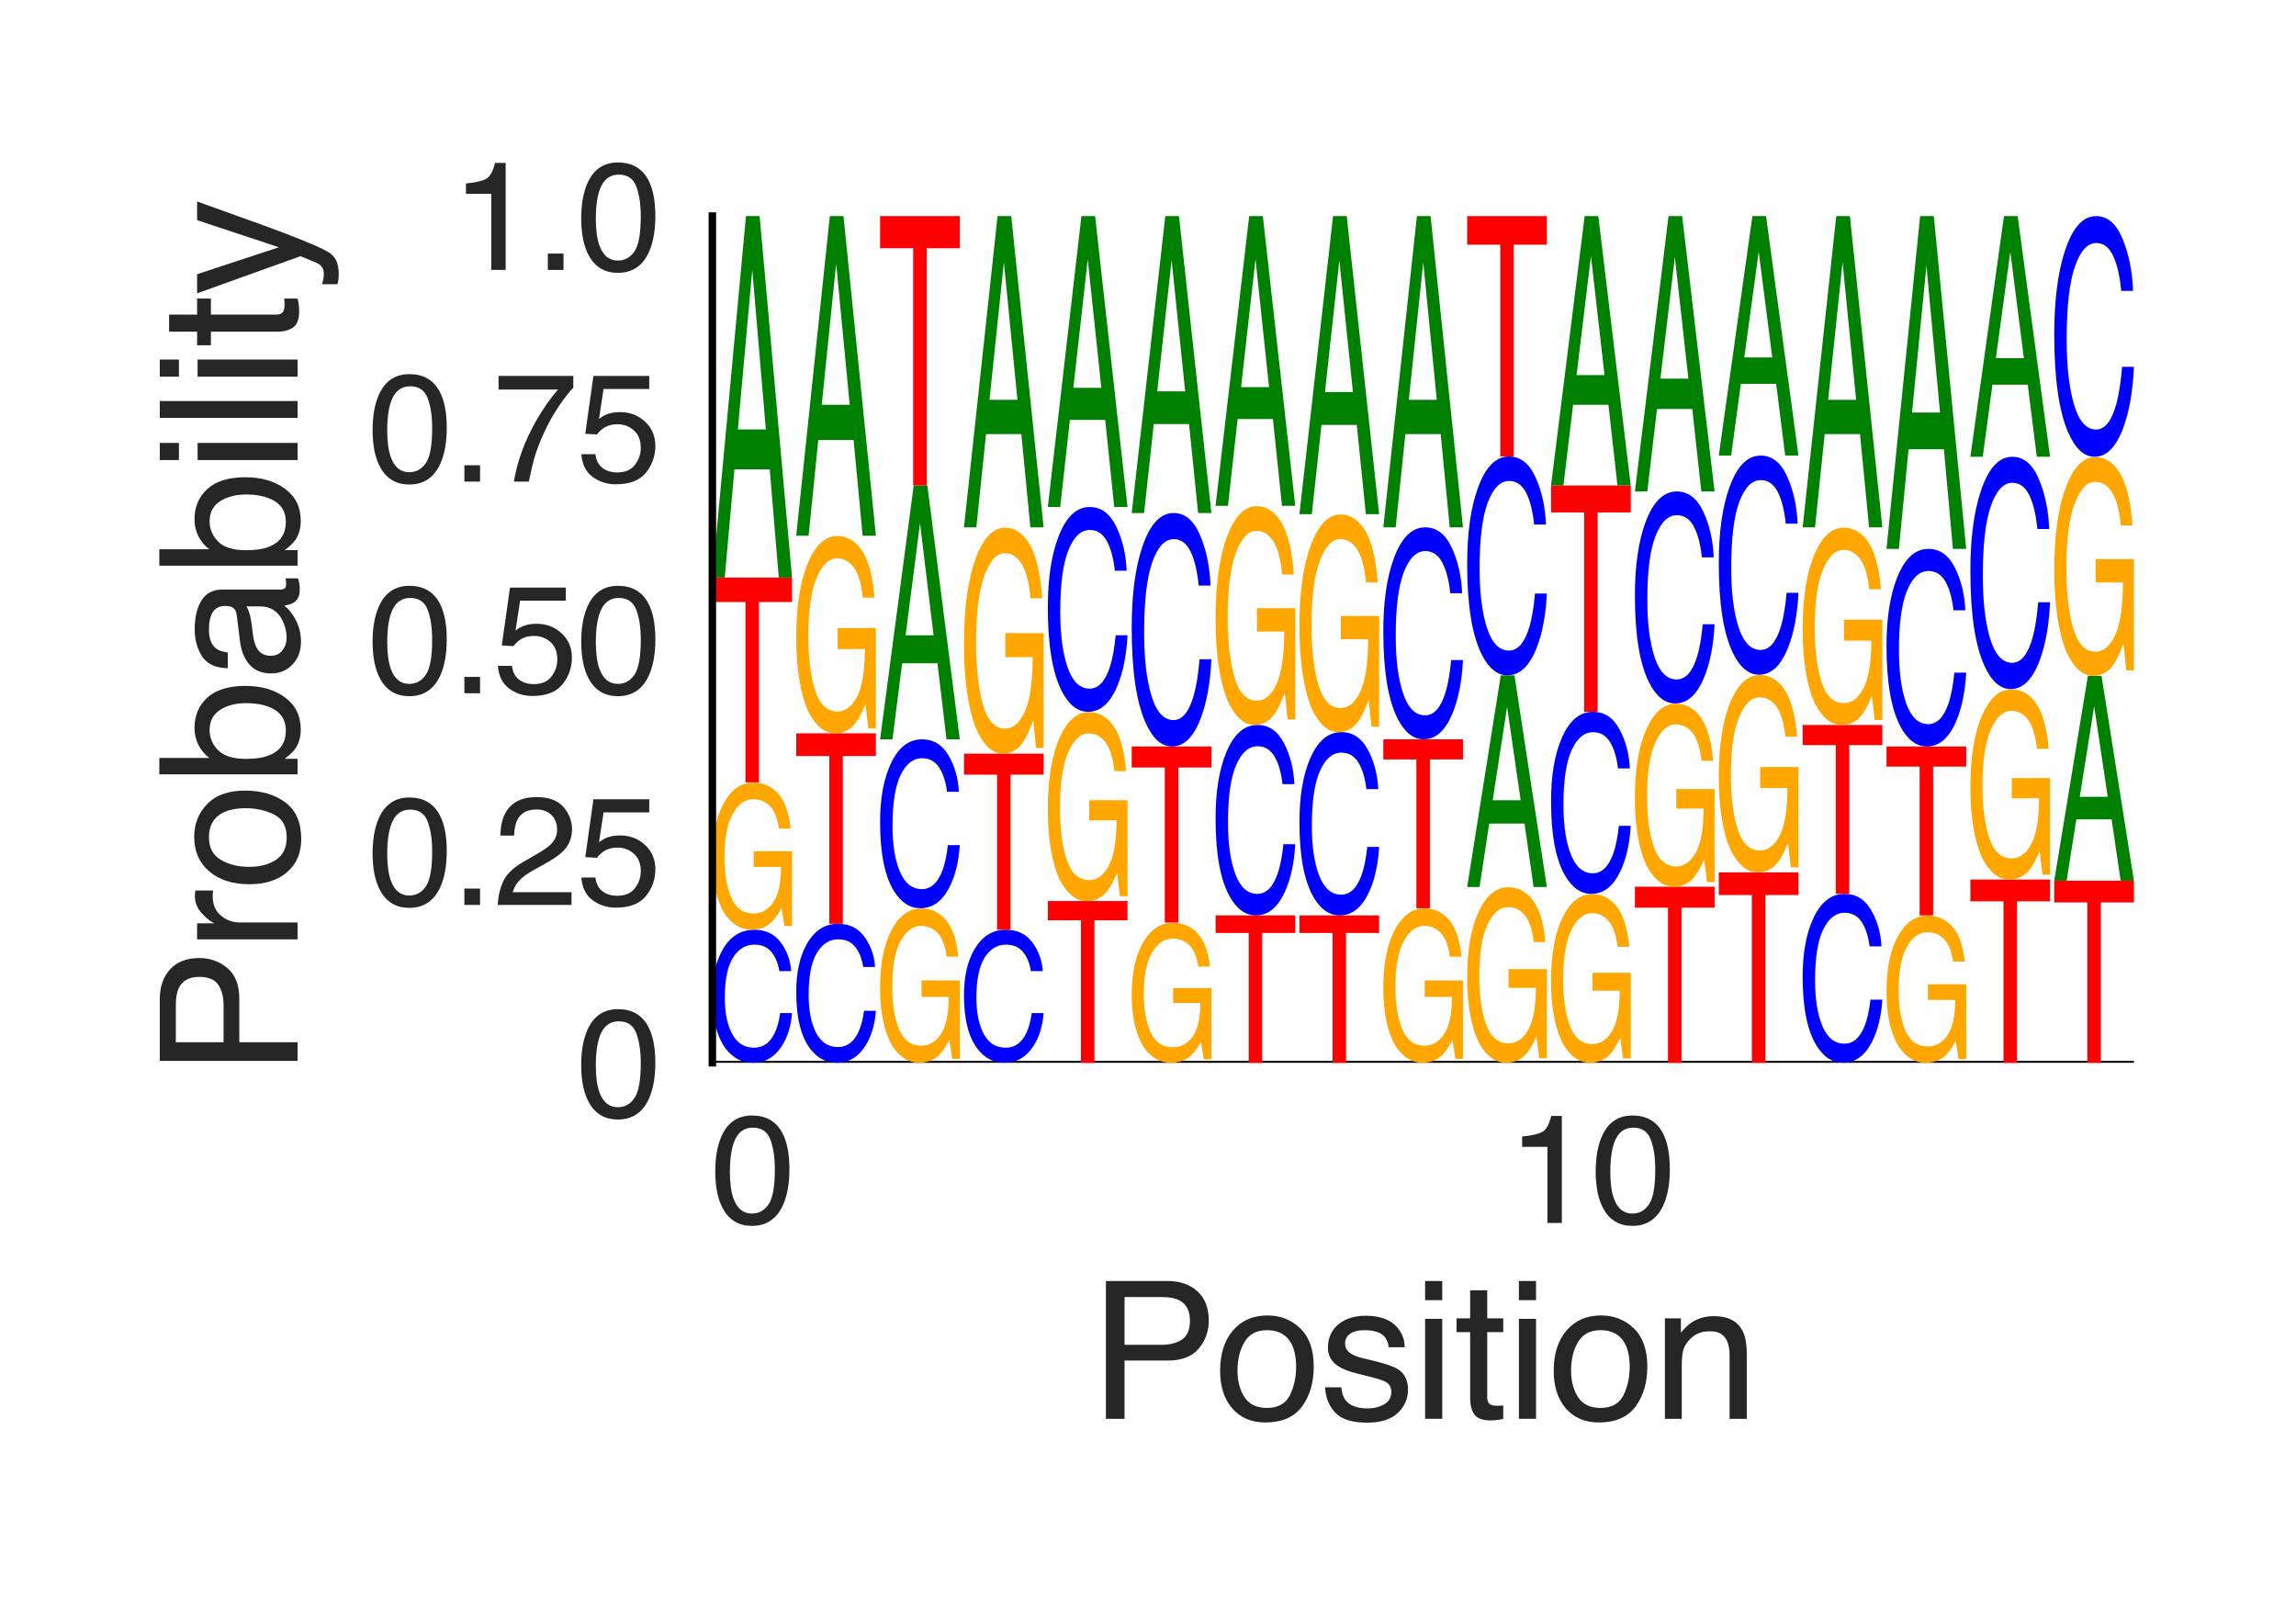 <?xml version="1.0" encoding="utf-8" standalone="no"?>
<!DOCTYPE svg PUBLIC "-//W3C//DTD SVG 1.1//EN"
  "http://www.w3.org/Graphics/SVG/1.1/DTD/svg11.dtd">
<svg height="216pt" version="1.1" viewBox="0 0 306 216" width="306pt" xmlns="http://www.w3.org/2000/svg" xmlns:xlink="http://www.w3.org/1999/xlink">
 <defs>
  <style type="text/css">*{stroke-linecap:butt;stroke-linejoin:round;}</style>
 </defs>
 <g id="figure_1">
  <g id="patch_1">
   <path d="M 0 216 
L 306 216 
L 306 0 
L 0 0 
z
" style="fill:#ffffff;"/>
  </g>
  <g id="axes_1">
   <g id="patch_2">
    <path d="M 94.94 141.64 
L 284.4 141.64 
L 284.4 28.8 
L 94.94 28.8 
z
" style="fill:#ffffff;"/>
   </g>
   <g id="line2d_1">
    <path clip-path="url(#p68518b067e)" d="M 94.94 141.64 
L 284.4 141.64 
" style="fill:none;stroke:#000000;stroke-linecap:round;stroke-width:0.5;"/>
   </g>
   <g id="patch_3">
    <path clip-path="url(#p68518b067e)" d="M 100.523 123.912 
Q 102.797 123.912 104.051 125.598 
Q 105.306 127.281 105.444 129.423 
L 103.864 129.423 
Q 103.595 127.798 102.792 126.849 
Q 101.989 125.895 100.539 125.895 
Q 98.771 125.895 97.683 127.644 
Q 96.596 129.39 96.596 132.998 
Q 96.596 135.957 97.576 137.797 
Q 98.56 139.634 100.508 139.634 
Q 102.299 139.634 103.238 137.698 
Q 103.733 136.679 103.978 135.014 
L 105.559 135.014 
Q 105.347 137.673 104.158 139.473 
Q 102.732 141.64 100.312 141.64 
Q 98.226 141.64 96.807 139.862 
Q 94.94 137.515 94.94 132.609 
Q 94.94 128.887 96.343 126.504 
Q 97.858 123.912 100.523 123.912 
z
M 100.197 123.912 
L 100.197 123.912 
z
" style="fill:#0000ff;"/>
   </g>
   <g id="patch_4">
    <path clip-path="url(#p68518b067e)" d="M 100.416 104.299 
Q 102.055 104.299 103.25 105.314 
Q 104.981 106.771 105.369 110.425 
L 103.812 110.425 
Q 103.526 108.383 102.632 107.449 
Q 101.738 106.516 100.376 106.516 
Q 98.763 106.516 97.659 108.46 
Q 96.555 110.401 96.555 114.245 
Q 96.555 117.566 97.464 119.653 
Q 98.376 121.74 100.432 121.74 
Q 102.006 121.74 103.039 120.278 
Q 104.072 118.813 104.095 115.536 
L 100.457 115.536 
L 100.457 113.446 
L 105.559 113.446 
L 105.559 123.416 
L 104.546 123.416 
L 104.166 121.017 
Q 103.369 122.426 102.751 122.974 
Q 101.713 123.912 100.115 123.912 
Q 98.052 123.912 96.563 121.768 
Q 94.94 119.077 94.94 114.383 
Q 94.94 109.703 96.522 106.938 
Q 98.026 104.299 100.416 104.299 
z
M 100.156 104.271 
L 100.156 104.271 
z
" style="fill:#ffa600;"/>
   </g>
   <g id="patch_5">
    <path clip-path="url(#p68518b067e)" d="M 105.559 76.977 
L 105.559 80.229 
L 101.149 80.229 
L 101.149 104.271 
L 99.35 104.271 
L 99.35 80.229 
L 94.94 80.229 
L 94.94 76.977 
L 105.559 76.977 
z
" style="fill:#ff0000;"/>
   </g>
   <g id="patch_6">
    <path clip-path="url(#p68518b067e)" d="M 102.068 57.238 
L 100.261 35.957 
L 98.34 57.238 
L 102.068 57.238 
z
M 99.419 28.8 
L 101.241 28.8 
L 105.559 76.977 
L 103.791 76.977 
L 102.586 62.548 
L 97.879 62.548 
L 96.591 76.977 
L 94.94 76.977 
L 99.419 28.8 
z
M 100.253 28.8 
L 100.253 28.8 
z
" style="fill:#008000;"/>
   </g>
   <g id="patch_7">
    <path clip-path="url(#p68518b067e)" d="M 111.701 123.115 
Q 113.975 123.115 115.229 124.877 
Q 116.483 126.636 116.622 128.873 
L 115.041 128.873 
Q 114.773 127.176 113.969 126.184 
Q 113.166 125.188 111.716 125.188 
Q 109.948 125.188 108.861 127.015 
Q 107.773 128.839 107.773 132.609 
Q 107.773 135.701 108.754 137.625 
Q 109.737 139.544 111.685 139.544 
Q 113.477 139.544 114.415 137.521 
Q 114.911 136.456 115.156 134.716 
L 116.736 134.716 
Q 116.525 137.494 115.336 139.376 
Q 113.909 141.64 111.49 141.64 
Q 109.403 141.64 107.985 139.782 
Q 106.118 137.33 106.118 132.203 
Q 106.118 128.314 107.521 125.824 
Q 109.036 123.115 111.701 123.115 
z
M 111.375 123.115 
L 111.375 123.115 
z
" style="fill:#0000ff;"/>
   </g>
   <g id="patch_8">
    <path clip-path="url(#p68518b067e)" d="M 116.736 97.734 
L 116.736 100.758 
L 112.326 100.758 
L 112.326 123.115 
L 110.528 123.115 
L 110.528 100.758 
L 106.118 100.758 
L 106.118 97.734 
L 116.736 97.734 
z
" style="fill:#ff0000;"/>
   </g>
   <g id="patch_9">
    <path clip-path="url(#p68518b067e)" d="M 111.594 71.436 
Q 113.232 71.436 114.427 72.797 
Q 116.159 74.751 116.546 79.65 
L 114.989 79.65 
Q 114.703 76.912 113.809 75.66 
Q 112.916 74.408 111.554 74.408 
Q 109.941 74.408 108.837 77.015 
Q 107.733 79.618 107.733 84.773 
Q 107.733 89.226 108.642 92.024 
Q 109.553 94.822 111.609 94.822 
Q 113.184 94.822 114.217 92.862 
Q 115.25 90.897 115.273 86.504 
L 111.635 86.504 
L 111.635 83.7 
L 116.736 83.7 
L 116.736 97.07 
L 115.724 97.07 
L 115.344 93.853 
Q 114.546 95.742 113.928 96.477 
Q 112.89 97.734 111.293 97.734 
Q 109.229 97.734 107.741 94.86 
Q 106.118 91.251 106.118 84.958 
Q 106.118 78.681 107.7 74.974 
Q 109.204 71.436 111.594 71.436 
z
M 111.333 71.398 
L 111.333 71.398 
z
" style="fill:#ffa600;"/>
   </g>
   <g id="patch_10">
    <path clip-path="url(#p68518b067e)" d="M 113.245 53.945 
L 111.439 35.128 
L 109.518 53.945 
L 113.245 53.945 
z
M 110.596 28.8 
L 112.418 28.8 
L 116.736 71.398 
L 114.969 71.398 
L 113.763 58.64 
L 109.057 58.64 
L 107.769 71.398 
L 106.118 71.398 
L 110.596 28.8 
z
M 111.431 28.8 
L 111.431 28.8 
z
" style="fill:#008000;"/>
   </g>
   <g id="patch_11">
    <path clip-path="url(#p68518b067e)" d="M 122.772 121.072 
Q 124.41 121.072 125.605 122.136 
Q 127.337 123.665 127.724 127.497 
L 126.167 127.497 
Q 125.881 125.355 124.987 124.376 
Q 124.093 123.397 122.731 123.397 
Q 121.118 123.397 120.014 125.436 
Q 118.911 127.471 118.911 131.503 
Q 118.911 134.986 119.819 137.174 
Q 120.731 139.362 122.787 139.362 
Q 124.362 139.362 125.395 137.83 
Q 126.428 136.293 126.45 132.857 
L 122.812 132.857 
L 122.812 130.664 
L 127.914 130.664 
L 127.914 141.121 
L 126.901 141.121 
L 126.521 138.604 
Q 125.724 140.082 125.106 140.657 
Q 124.068 141.64 122.47 141.64 
Q 120.407 141.64 118.918 139.392 
Q 117.295 136.569 117.295 131.648 
Q 117.295 126.739 118.878 123.839 
Q 120.382 121.072 122.772 121.072 
z
M 122.511 121.042 
L 122.511 121.042 
z
" style="fill:#ffa600;"/>
   </g>
   <g id="patch_12">
    <path clip-path="url(#p68518b067e)" d="M 122.878 98.531 
Q 125.152 98.531 126.407 100.673 
Q 127.661 102.81 127.799 105.529 
L 126.219 105.529 
Q 125.95 103.467 125.147 102.261 
Q 124.344 101.05 122.894 101.05 
Q 121.126 101.05 120.039 103.271 
Q 118.951 105.487 118.951 110.069 
Q 118.951 113.826 119.932 116.163 
Q 120.915 118.496 122.863 118.496 
Q 124.654 118.496 125.593 116.037 
Q 126.088 114.743 126.334 112.629 
L 127.914 112.629 
Q 127.703 116.005 126.514 118.291 
Q 125.087 121.042 122.667 121.042 
Q 120.581 121.042 119.162 118.784 
Q 117.295 115.804 117.295 109.575 
Q 117.295 104.849 118.698 101.823 
Q 120.213 98.531 122.878 98.531 
z
M 122.552 98.531 
L 122.552 98.531 
z
" style="fill:#0000ff;"/>
   </g>
   <g id="patch_13">
    <path clip-path="url(#p68518b067e)" d="M 124.423 84.671 
L 122.616 69.727 
L 120.696 84.671 
L 124.423 84.671 
z
M 121.774 64.702 
L 123.596 64.702 
L 127.914 98.531 
L 126.146 98.531 
L 124.941 88.4 
L 120.234 88.4 
L 118.946 98.531 
L 117.295 98.531 
L 121.774 64.702 
z
M 122.608 64.702 
L 122.608 64.702 
z
" style="fill:#008000;"/>
   </g>
   <g id="patch_14">
    <path clip-path="url(#p68518b067e)" d="M 127.914 28.8 
L 127.914 33.078 
L 123.504 33.078 
L 123.504 64.702 
L 121.705 64.702 
L 121.705 33.078 
L 117.295 33.078 
L 117.295 28.8 
L 127.914 28.8 
z
" style="fill:#ff0000;"/>
   </g>
   <g id="patch_15">
    <path clip-path="url(#p68518b067e)" d="M 134.056 123.912 
Q 136.33 123.912 137.584 125.598 
Q 138.838 127.281 138.977 129.423 
L 137.396 129.423 
Q 137.128 127.798 136.325 126.849 
Q 135.521 125.895 134.072 125.895 
Q 132.304 125.895 131.216 127.644 
Q 130.129 129.39 130.129 132.998 
Q 130.129 135.957 131.109 137.797 
Q 132.092 139.634 134.04 139.634 
Q 135.832 139.634 136.771 137.698 
Q 137.266 136.679 137.511 135.014 
L 139.091 135.014 
Q 138.88 137.673 137.691 139.473 
Q 136.265 141.64 133.845 141.64 
Q 131.758 141.64 130.34 139.862 
Q 128.473 137.515 128.473 132.609 
Q 128.473 128.887 129.876 126.504 
Q 131.391 123.912 134.056 123.912 
z
M 133.73 123.912 
L 133.73 123.912 
z
" style="fill:#0000ff;"/>
   </g>
   <g id="patch_16">
    <path clip-path="url(#p68518b067e)" d="M 139.091 100.444 
L 139.091 103.241 
L 134.681 103.241 
L 134.681 123.912 
L 132.883 123.912 
L 132.883 103.241 
L 128.473 103.241 
L 128.473 100.444 
L 139.091 100.444 
z
" style="fill:#ff0000;"/>
   </g>
   <g id="patch_17">
    <path clip-path="url(#p68518b067e)" d="M 133.949 70.325 
Q 135.587 70.325 136.782 71.884 
Q 138.514 74.122 138.902 79.733 
L 137.344 79.733 
Q 137.058 76.597 136.165 75.163 
Q 135.271 73.729 133.909 73.729 
Q 132.296 73.729 131.192 76.716 
Q 130.088 79.696 130.088 85.6 
Q 130.088 90.7 130.997 93.904 
Q 131.909 97.109 133.964 97.109 
Q 135.539 97.109 136.572 94.865 
Q 137.605 92.614 137.628 87.583 
L 133.99 87.583 
L 133.99 84.372 
L 139.091 84.372 
L 139.091 99.684 
L 138.079 99.684 
L 137.699 95.999 
Q 136.901 98.163 136.284 99.004 
Q 135.246 100.444 133.648 100.444 
Q 131.584 100.444 130.096 97.153 
Q 128.473 93.019 128.473 85.812 
Q 128.473 78.623 130.055 74.378 
Q 131.559 70.325 133.949 70.325 
z
M 133.688 70.282 
L 133.688 70.282 
z
" style="fill:#ffa600;"/>
   </g>
   <g id="patch_18">
    <path clip-path="url(#p68518b067e)" d="M 135.6 53.286 
L 133.794 34.962 
L 131.873 53.286 
L 135.6 53.286 
z
M 132.951 28.8 
L 134.773 28.8 
L 139.091 70.282 
L 137.324 70.282 
L 136.119 57.858 
L 131.412 57.858 
L 130.124 70.282 
L 128.473 70.282 
L 132.951 28.8 
z
M 133.786 28.8 
L 133.786 28.8 
z
" style="fill:#008000;"/>
   </g>
   <g id="patch_19">
    <path clip-path="url(#p68518b067e)" d="M 150.269 120.086 
L 150.269 122.654 
L 145.859 122.654 
L 145.859 141.64 
L 144.06 141.64 
L 144.06 122.654 
L 139.65 122.654 
L 139.65 120.086 
L 150.269 120.086 
z
" style="fill:#ff0000;"/>
   </g>
   <g id="patch_20">
    <path clip-path="url(#p68518b067e)" d="M 145.127 94.901 
Q 146.765 94.901 147.96 96.205 
Q 149.692 98.076 150.079 102.768 
L 148.522 102.768 
Q 148.236 100.146 147.342 98.947 
Q 146.448 97.748 145.086 97.748 
Q 143.473 97.748 142.37 100.245 
Q 141.266 102.737 141.266 107.673 
Q 141.266 111.938 142.175 114.617 
Q 143.086 117.297 145.142 117.297 
Q 146.717 117.297 147.75 115.42 
Q 148.783 113.538 148.806 109.331 
L 145.167 109.331 
L 145.167 106.646 
L 150.269 106.646 
L 150.269 119.45 
L 149.256 119.45 
L 148.876 116.369 
Q 148.079 118.178 147.461 118.882 
Q 146.423 120.086 144.825 120.086 
Q 142.762 120.086 141.273 117.333 
Q 139.65 113.877 139.65 107.851 
Q 139.65 101.84 141.233 98.29 
Q 142.737 94.901 145.127 94.901 
z
M 144.866 94.865 
L 144.866 94.865 
z
" style="fill:#ffa600;"/>
   </g>
   <g id="patch_21">
    <path clip-path="url(#p68518b067e)" d="M 145.233 67.571 
Q 147.507 67.571 148.762 70.168 
Q 150.016 72.759 150.154 76.056 
L 148.574 76.056 
Q 148.305 73.555 147.502 72.093 
Q 146.699 70.625 145.249 70.625 
Q 143.481 70.625 142.394 73.318 
Q 141.306 76.005 141.306 81.56 
Q 141.306 86.115 142.287 88.949 
Q 143.27 91.777 145.218 91.777 
Q 147.009 91.777 147.948 88.796 
Q 148.444 87.227 148.689 84.664 
L 150.269 84.664 
Q 150.058 88.757 148.869 91.529 
Q 147.442 94.865 145.022 94.865 
Q 142.936 94.865 141.517 92.127 
Q 139.65 88.514 139.65 80.961 
Q 139.65 75.232 141.053 71.562 
Q 142.568 67.571 145.233 67.571 
z
M 144.908 67.571 
L 144.908 67.571 
z
" style="fill:#0000ff;"/>
   </g>
   <g id="patch_22">
    <path clip-path="url(#p68518b067e)" d="M 146.778 51.686 
L 144.971 34.56 
L 143.051 51.686 
L 146.778 51.686 
z
M 144.129 28.8 
L 145.951 28.8 
L 150.269 67.571 
L 148.501 67.571 
L 147.296 55.959 
L 142.589 55.959 
L 141.301 67.571 
L 139.65 67.571 
L 144.129 28.8 
z
M 144.964 28.8 
L 144.964 28.8 
z
" style="fill:#008000;"/>
   </g>
   <g id="patch_23">
    <path clip-path="url(#p68518b067e)" d="M 156.304 122.982 
Q 157.942 122.982 159.138 123.948 
Q 160.869 125.334 161.257 128.81 
L 159.7 128.81 
Q 159.414 126.868 158.52 125.979 
Q 157.626 125.091 156.264 125.091 
Q 154.651 125.091 153.547 126.941 
Q 152.443 128.787 152.443 132.444 
Q 152.443 135.604 153.352 137.589 
Q 154.264 139.574 156.32 139.574 
Q 157.894 139.574 158.927 138.183 
Q 159.96 136.789 159.983 133.673 
L 156.345 133.673 
L 156.345 131.684 
L 161.447 131.684 
L 161.447 141.169 
L 160.434 141.169 
L 160.054 138.886 
Q 159.257 140.226 158.639 140.748 
Q 157.601 141.64 156.003 141.64 
Q 153.94 141.64 152.451 139.601 
Q 150.828 137.04 150.828 132.576 
Q 150.828 128.123 152.41 125.493 
Q 153.914 122.982 156.304 122.982 
z
M 156.044 122.955 
L 156.044 122.955 
z
" style="fill:#ffa600;"/>
   </g>
   <g id="patch_24">
    <path clip-path="url(#p68518b067e)" d="M 161.447 99.488 
L 161.447 102.284 
L 157.037 102.284 
L 157.037 122.955 
L 155.238 122.955 
L 155.238 102.284 
L 150.828 102.284 
L 150.828 99.488 
L 161.447 99.488 
z
" style="fill:#ff0000;"/>
   </g>
   <g id="patch_25">
    <path clip-path="url(#p68518b067e)" d="M 156.411 68.369 
Q 158.685 68.369 159.939 71.329 
Q 161.194 74.284 161.332 78.042 
L 159.752 78.042 
Q 159.483 75.191 158.68 73.524 
Q 157.877 71.851 156.427 71.851 
Q 154.659 71.851 153.571 74.921 
Q 152.484 77.984 152.484 84.318 
Q 152.484 89.512 153.464 92.743 
Q 154.447 95.967 156.395 95.967 
Q 158.187 95.967 159.126 92.569 
Q 159.621 90.78 159.866 87.858 
L 161.447 87.858 
Q 161.235 92.524 160.046 95.684 
Q 158.62 99.488 156.2 99.488 
Q 154.114 99.488 152.695 96.366 
Q 150.828 92.247 150.828 83.635 
Q 150.828 77.103 152.231 72.919 
Q 153.746 68.369 156.411 68.369 
z
M 156.085 68.369 
L 156.085 68.369 
z
" style="fill:#0000ff;"/>
   </g>
   <g id="patch_26">
    <path clip-path="url(#p68518b067e)" d="M 157.955 52.157 
L 156.149 34.678 
L 154.228 52.157 
L 157.955 52.157 
z
M 155.307 28.8 
L 157.129 28.8 
L 161.447 68.369 
L 159.679 68.369 
L 158.474 56.518 
L 153.767 56.518 
L 152.479 68.369 
L 150.828 68.369 
L 155.307 28.8 
z
M 156.141 28.8 
L 156.141 28.8 
z
" style="fill:#008000;"/>
   </g>
   <g id="patch_27">
    <path clip-path="url(#p68518b067e)" d="M 172.624 121.999 
L 172.624 124.339 
L 168.214 124.339 
L 168.214 141.64 
L 166.415 141.64 
L 166.415 124.339 
L 162.005 124.339 
L 162.005 121.999 
L 172.624 121.999 
z
" style="fill:#ff0000;"/>
   </g>
   <g id="patch_28">
    <path clip-path="url(#p68518b067e)" d="M 167.589 96.618 
Q 169.863 96.618 171.117 99.033 
Q 172.371 101.443 172.509 104.508 
L 170.929 104.508 
Q 170.661 102.183 169.857 100.823 
Q 169.054 99.458 167.604 99.458 
Q 165.836 99.458 164.749 101.962 
Q 163.661 104.461 163.661 109.626 
Q 163.661 113.862 164.642 116.497 
Q 165.625 119.127 167.573 119.127 
Q 169.365 119.127 170.303 116.356 
Q 170.799 114.896 171.044 112.513 
L 172.624 112.513 
Q 172.413 116.319 171.224 118.896 
Q 169.797 121.999 167.377 121.999 
Q 165.291 121.999 163.873 119.453 
Q 162.005 116.093 162.005 109.07 
Q 162.005 103.742 163.408 100.33 
Q 164.924 96.618 167.589 96.618 
z
M 167.263 96.618 
L 167.263 96.618 
z
" style="fill:#0000ff;"/>
   </g>
   <g id="patch_29">
    <path clip-path="url(#p68518b067e)" d="M 167.482 67.454 
Q 169.12 67.454 170.315 68.964 
Q 172.047 71.131 172.434 76.564 
L 170.877 76.564 
Q 170.591 73.527 169.697 72.139 
Q 168.804 70.75 167.441 70.75 
Q 165.829 70.75 164.725 73.642 
Q 163.621 76.528 163.621 82.245 
Q 163.621 87.183 164.53 90.286 
Q 165.441 93.389 167.497 93.389 
Q 169.072 93.389 170.105 91.215 
Q 171.138 89.036 171.161 84.164 
L 167.522 84.164 
L 167.522 81.055 
L 172.624 81.055 
L 172.624 95.882 
L 171.611 95.882 
L 171.232 92.314 
Q 170.434 94.409 169.816 95.224 
Q 168.778 96.618 167.181 96.618 
Q 165.117 96.618 163.628 93.431 
Q 162.005 89.429 162.005 82.45 
Q 162.005 75.489 163.588 71.378 
Q 165.092 67.454 167.482 67.454 
z
M 167.221 67.412 
L 167.221 67.412 
z
" style="fill:#ffa600;"/>
   </g>
   <g id="patch_30">
    <path clip-path="url(#p68518b067e)" d="M 169.133 51.592 
L 167.327 34.536 
L 165.406 51.592 
L 169.133 51.592 
z
M 166.484 28.8 
L 168.306 28.8 
L 172.624 67.412 
L 170.857 67.412 
L 169.651 55.848 
L 164.945 55.848 
L 163.656 67.412 
L 162.005 67.412 
L 166.484 28.8 
z
M 167.319 28.8 
L 167.319 28.8 
z
" style="fill:#008000;"/>
   </g>
   <g id="patch_31">
    <path clip-path="url(#p68518b067e)" d="M 183.802 121.999 
L 183.802 124.339 
L 179.392 124.339 
L 179.392 141.64 
L 177.593 141.64 
L 177.593 124.339 
L 173.183 124.339 
L 173.183 121.999 
L 183.802 121.999 
z
" style="fill:#ff0000;"/>
   </g>
   <g id="patch_32">
    <path clip-path="url(#p68518b067e)" d="M 178.766 97.575 
Q 181.04 97.575 182.294 99.899 
Q 183.549 102.217 183.687 105.167 
L 182.107 105.167 
Q 181.838 102.929 181.035 101.621 
Q 180.232 100.308 178.782 100.308 
Q 177.014 100.308 175.926 102.717 
Q 174.839 105.122 174.839 110.092 
Q 174.839 114.169 175.819 116.705 
Q 176.803 119.236 178.751 119.236 
Q 180.542 119.236 181.481 116.568 
Q 181.976 115.164 182.221 112.871 
L 183.802 112.871 
Q 183.591 116.533 182.401 119.013 
Q 180.975 121.999 178.555 121.999 
Q 176.469 121.999 175.05 119.549 
Q 173.183 116.316 173.183 109.557 
Q 173.183 104.43 174.586 101.146 
Q 176.101 97.575 178.766 97.575 
z
M 178.44 97.575 
L 178.44 97.575 
z
" style="fill:#0000ff;"/>
   </g>
   <g id="patch_33">
    <path clip-path="url(#p68518b067e)" d="M 178.66 68.57 
Q 180.298 68.57 181.493 70.071 
Q 183.225 72.226 183.612 77.63 
L 182.055 77.63 
Q 181.769 74.61 180.875 73.229 
Q 179.981 71.848 178.619 71.848 
Q 177.006 71.848 175.902 74.724 
Q 174.798 77.594 174.798 83.28 
Q 174.798 88.191 175.707 91.277 
Q 176.619 94.363 178.675 94.363 
Q 180.25 94.363 181.283 92.201 
Q 182.316 90.034 182.338 85.189 
L 178.7 85.189 
L 178.7 82.097 
L 183.802 82.097 
L 183.802 96.842 
L 182.789 96.842 
L 182.409 93.294 
Q 181.612 95.378 180.994 96.188 
Q 179.956 97.575 178.358 97.575 
Q 176.295 97.575 174.806 94.405 
Q 173.183 90.424 173.183 83.484 
Q 173.183 76.561 174.765 72.473 
Q 176.269 68.57 178.66 68.57 
z
M 178.399 68.528 
L 178.399 68.528 
z
" style="fill:#ffa600;"/>
   </g>
   <g id="patch_34">
    <path clip-path="url(#p68518b067e)" d="M 180.311 52.251 
L 178.504 34.702 
L 176.584 52.251 
L 180.311 52.251 
z
M 177.662 28.8 
L 179.484 28.8 
L 183.802 68.528 
L 182.034 68.528 
L 180.829 56.629 
L 176.122 56.629 
L 174.834 68.528 
L 173.183 68.528 
L 177.662 28.8 
z
M 178.496 28.8 
L 178.496 28.8 
z
" style="fill:#008000;"/>
   </g>
   <g id="patch_35">
    <path clip-path="url(#p68518b067e)" d="M 189.837 121.072 
Q 191.475 121.072 192.67 122.136 
Q 194.402 123.665 194.789 127.497 
L 193.232 127.497 
Q 192.946 125.355 192.052 124.376 
Q 191.159 123.397 189.797 123.397 
Q 188.184 123.397 187.08 125.436 
Q 185.976 127.471 185.976 131.503 
Q 185.976 134.986 186.885 137.174 
Q 187.796 139.362 189.852 139.362 
Q 191.427 139.362 192.46 137.83 
Q 193.493 136.293 193.516 132.857 
L 189.878 132.857 
L 189.878 130.664 
L 194.979 130.664 
L 194.979 141.121 
L 193.967 141.121 
L 193.587 138.604 
Q 192.789 140.082 192.171 140.657 
Q 191.133 141.64 189.536 141.64 
Q 187.472 141.64 185.984 139.392 
Q 184.361 136.569 184.361 131.648 
Q 184.361 126.739 185.943 123.839 
Q 187.447 121.072 189.837 121.072 
z
M 189.576 121.042 
L 189.576 121.042 
z
" style="fill:#ffa600;"/>
   </g>
   <g id="patch_36">
    <path clip-path="url(#p68518b067e)" d="M 194.979 98.531 
L 194.979 101.214 
L 190.569 101.214 
L 190.569 121.042 
L 188.771 121.042 
L 188.771 101.214 
L 184.361 101.214 
L 184.361 98.531 
L 194.979 98.531 
z
" style="fill:#ff0000;"/>
   </g>
   <g id="patch_37">
    <path clip-path="url(#p68518b067e)" d="M 189.944 70.282 
Q 192.218 70.282 193.472 72.969 
Q 194.726 75.651 194.865 79.063 
L 193.284 79.063 
Q 193.016 76.475 192.213 74.962 
Q 191.409 73.443 189.959 73.443 
Q 188.191 73.443 187.104 76.23 
Q 186.017 79.011 186.017 84.76 
Q 186.017 89.475 186.997 92.408 
Q 187.98 95.335 189.928 95.335 
Q 191.72 95.335 192.658 92.25 
Q 193.154 90.626 193.399 87.974 
L 194.979 87.974 
Q 194.768 92.21 193.579 95.078 
Q 192.153 98.531 189.733 98.531 
Q 187.646 98.531 186.228 95.698 
Q 184.361 91.958 184.361 84.141 
Q 184.361 78.21 185.764 74.412 
Q 187.279 70.282 189.944 70.282 
z
M 189.618 70.282 
L 189.618 70.282 
z
" style="fill:#0000ff;"/>
   </g>
   <g id="patch_38">
    <path clip-path="url(#p68518b067e)" d="M 191.488 53.286 
L 189.682 34.962 
L 187.761 53.286 
L 191.488 53.286 
z
M 188.839 28.8 
L 190.661 28.8 
L 194.979 70.282 
L 193.212 70.282 
L 192.007 57.858 
L 187.3 57.858 
L 186.012 70.282 
L 184.361 70.282 
L 188.839 28.8 
z
M 189.674 28.8 
L 189.674 28.8 
z
" style="fill:#008000;"/>
   </g>
   <g id="patch_39">
    <path clip-path="url(#p68518b067e)" d="M 201.015 118.246 
Q 202.653 118.246 203.848 119.457 
Q 205.58 121.195 205.967 125.554 
L 204.41 125.554 
Q 204.124 123.118 203.23 122.004 
Q 202.336 120.89 200.974 120.89 
Q 199.361 120.89 198.257 123.21 
Q 197.154 125.525 197.154 130.11 
Q 197.154 134.071 198.063 136.56 
Q 198.974 139.049 201.03 139.049 
Q 202.605 139.049 203.638 137.306 
Q 204.671 135.558 204.694 131.65 
L 201.055 131.65 
L 201.055 129.156 
L 206.157 129.156 
L 206.157 141.049 
L 205.144 141.049 
L 204.764 138.187 
Q 203.967 139.868 203.349 140.521 
Q 202.311 141.64 200.713 141.64 
Q 198.65 141.64 197.161 139.083 
Q 195.538 135.873 195.538 130.275 
Q 195.538 124.692 197.121 121.394 
Q 198.625 118.246 201.015 118.246 
z
M 200.754 118.213 
L 200.754 118.213 
z
" style="fill:#ffa600;"/>
   </g>
   <g id="patch_40">
    <path clip-path="url(#p68518b067e)" d="M 202.666 106.655 
L 200.859 94.193 
L 198.939 106.655 
L 202.666 106.655 
z
M 200.017 90.003 
L 201.839 90.003 
L 206.157 118.213 
L 204.389 118.213 
L 203.184 109.764 
L 198.477 109.764 
L 197.189 118.213 
L 195.538 118.213 
L 200.017 90.003 
z
M 200.851 90.003 
L 200.851 90.003 
z
" style="fill:#008000;"/>
   </g>
   <g id="patch_41">
    <path clip-path="url(#p68518b067e)" d="M 201.121 60.836 
Q 203.395 60.836 204.65 63.611 
Q 205.904 66.38 206.042 69.903 
L 204.462 69.903 
Q 204.193 67.23 203.39 65.668 
Q 202.587 64.1 201.137 64.1 
Q 199.369 64.1 198.282 66.977 
Q 197.194 69.848 197.194 75.784 
Q 197.194 80.652 198.175 83.681 
Q 199.158 86.703 201.106 86.703 
Q 202.897 86.703 203.836 83.518 
Q 204.332 81.841 204.577 79.102 
L 206.157 79.102 
Q 205.946 83.476 204.757 86.437 
Q 203.33 90.003 200.91 90.003 
Q 198.824 90.003 197.405 87.077 
Q 195.538 83.216 195.538 75.145 
Q 195.538 69.022 196.941 65.101 
Q 198.456 60.836 201.121 60.836 
z
M 200.795 60.836 
L 200.795 60.836 
z
" style="fill:#0000ff;"/>
   </g>
   <g id="patch_42">
    <path clip-path="url(#p68518b067e)" d="M 206.157 28.8 
L 206.157 32.617 
L 201.747 32.617 
L 201.747 60.836 
L 199.948 60.836 
L 199.948 32.617 
L 195.538 32.617 
L 195.538 28.8 
L 206.157 28.8 
z
" style="fill:#ff0000;"/>
   </g>
   <g id="patch_43">
    <path clip-path="url(#p68518b067e)" d="M 212.192 119.162 
Q 213.83 119.162 215.025 120.325 
Q 216.757 121.995 217.145 126.183 
L 215.588 126.183 
Q 215.301 123.843 214.408 122.772 
Q 213.514 121.702 212.152 121.702 
Q 210.539 121.702 209.435 123.931 
Q 208.331 126.155 208.331 130.561 
Q 208.331 134.367 209.24 136.759 
Q 210.152 139.151 212.207 139.151 
Q 213.782 139.151 214.815 137.476 
Q 215.848 135.796 215.871 132.041 
L 212.233 132.041 
L 212.233 129.645 
L 217.335 129.645 
L 217.335 141.072 
L 216.322 141.072 
L 215.942 138.322 
Q 215.144 139.937 214.527 140.565 
Q 213.489 141.64 211.891 141.64 
Q 209.827 141.64 208.339 139.183 
Q 206.716 136.098 206.716 130.72 
Q 206.716 125.355 208.298 122.186 
Q 209.802 119.162 212.192 119.162 
z
M 211.931 119.129 
L 211.931 119.129 
z
" style="fill:#ffa600;"/>
   </g>
   <g id="patch_44">
    <path clip-path="url(#p68518b067e)" d="M 212.299 94.865 
Q 214.573 94.865 215.827 97.173 
Q 217.082 99.477 217.22 102.408 
L 215.639 102.408 
Q 215.371 100.184 214.568 98.885 
Q 213.765 97.58 212.315 97.58 
Q 210.547 97.58 209.459 99.974 
Q 208.372 102.362 208.372 107.301 
Q 208.372 111.351 209.352 113.87 
Q 210.335 116.384 212.283 116.384 
Q 214.075 116.384 215.014 113.734 
Q 215.509 112.339 215.754 110.061 
L 217.335 110.061 
Q 217.123 113.699 215.934 116.163 
Q 214.508 119.129 212.088 119.129 
Q 210.002 119.129 208.583 116.695 
Q 206.716 113.483 206.716 106.769 
Q 206.716 101.675 208.119 98.413 
Q 209.634 94.865 212.299 94.865 
z
M 211.973 94.865 
L 211.973 94.865 
z
" style="fill:#0000ff;"/>
   </g>
   <g id="patch_45">
    <path clip-path="url(#p68518b067e)" d="M 217.335 64.702 
L 217.335 68.296 
L 212.925 68.296 
L 212.925 94.865 
L 211.126 94.865 
L 211.126 68.296 
L 206.716 68.296 
L 206.716 64.702 
L 217.335 64.702 
z
" style="fill:#ff0000;"/>
   </g>
   <g id="patch_46">
    <path clip-path="url(#p68518b067e)" d="M 213.843 49.992 
L 212.037 34.133 
L 210.116 49.992 
L 213.843 49.992 
z
M 211.194 28.8 
L 213.017 28.8 
L 217.335 64.702 
L 215.567 64.702 
L 214.362 53.949 
L 209.655 53.949 
L 208.367 64.702 
L 206.716 64.702 
L 211.194 28.8 
z
M 212.029 28.8 
L 212.029 28.8 
z
" style="fill:#008000;"/>
   </g>
   <g id="patch_47">
    <path clip-path="url(#p68518b067e)" d="M 228.512 118.173 
L 228.512 120.969 
L 224.102 120.969 
L 224.102 141.64 
L 222.303 141.64 
L 222.303 120.969 
L 217.893 120.969 
L 217.893 118.173 
L 228.512 118.173 
z
" style="fill:#ff0000;"/>
   </g>
   <g id="patch_48">
    <path clip-path="url(#p68518b067e)" d="M 223.37 93.784 
Q 225.008 93.784 226.203 95.046 
Q 227.935 96.859 228.322 101.402 
L 226.765 101.402 
Q 226.479 98.863 225.585 97.702 
Q 224.691 96.541 223.329 96.541 
Q 221.717 96.541 220.613 98.959 
Q 219.509 101.372 219.509 106.153 
Q 219.509 110.282 220.418 112.877 
Q 221.329 115.472 223.385 115.472 
Q 224.96 115.472 225.993 113.654 
Q 227.026 111.832 227.049 107.758 
L 223.41 107.758 
L 223.41 105.158 
L 228.512 105.158 
L 228.512 117.557 
L 227.499 117.557 
L 227.12 114.573 
Q 226.322 116.325 225.704 117.007 
Q 224.666 118.173 223.069 118.173 
Q 221.005 118.173 219.516 115.507 
Q 217.893 112.16 217.893 106.324 
Q 217.893 100.504 219.476 97.066 
Q 220.98 93.784 223.37 93.784 
z
M 223.109 93.749 
L 223.109 93.749 
z
" style="fill:#ffa600;"/>
   </g>
   <g id="patch_49">
    <path clip-path="url(#p68518b067e)" d="M 223.477 65.499 
Q 225.751 65.499 227.005 68.187 
Q 228.259 70.869 228.397 74.281 
L 226.817 74.281 
Q 226.548 71.692 225.745 70.179 
Q 224.942 68.66 223.492 68.66 
Q 221.724 68.66 220.637 71.447 
Q 219.549 74.228 219.549 79.977 
Q 219.549 84.693 220.53 87.626 
Q 221.513 90.553 223.461 90.553 
Q 225.252 90.553 226.191 87.468 
Q 226.687 85.844 226.932 83.191 
L 228.512 83.191 
Q 228.301 87.427 227.112 90.296 
Q 225.685 93.749 223.265 93.749 
Q 221.179 93.749 219.761 90.915 
Q 217.893 87.176 217.893 79.358 
Q 217.893 73.428 219.296 69.63 
Q 220.811 65.499 223.477 65.499 
z
M 223.151 65.499 
L 223.151 65.499 
z
" style="fill:#0000ff;"/>
   </g>
   <g id="patch_50">
    <path clip-path="url(#p68518b067e)" d="M 225.021 50.463 
L 223.214 34.252 
L 221.294 50.463 
L 225.021 50.463 
z
M 222.372 28.8 
L 224.194 28.8 
L 228.512 65.499 
L 226.744 65.499 
L 225.539 54.508 
L 220.833 54.508 
L 219.544 65.499 
L 217.893 65.499 
L 222.372 28.8 
z
M 223.207 28.8 
L 223.207 28.8 
z
" style="fill:#008000;"/>
   </g>
   <g id="patch_51">
    <path clip-path="url(#p68518b067e)" d="M 239.69 116.26 
L 239.69 119.284 
L 235.28 119.284 
L 235.28 141.64 
L 233.481 141.64 
L 233.481 119.284 
L 229.071 119.284 
L 229.071 116.26 
L 239.69 116.26 
z
" style="fill:#ff0000;"/>
   </g>
   <g id="patch_52">
    <path clip-path="url(#p68518b067e)" d="M 234.547 89.961 
Q 236.186 89.961 237.381 91.322 
Q 239.112 93.276 239.5 98.176 
L 237.943 98.176 
Q 237.657 95.437 236.763 94.185 
Q 235.869 92.933 234.507 92.933 
Q 232.894 92.933 231.79 95.541 
Q 230.686 98.143 230.686 103.298 
Q 230.686 107.751 231.595 110.549 
Q 232.507 113.347 234.563 113.347 
Q 236.137 113.347 237.17 111.388 
Q 238.203 109.422 238.226 105.029 
L 234.588 105.029 
L 234.588 102.226 
L 239.69 102.226 
L 239.69 115.596 
L 238.677 115.596 
L 238.297 112.378 
Q 237.5 114.267 236.882 115.002 
Q 235.844 116.26 234.246 116.26 
Q 232.183 116.26 230.694 113.385 
Q 229.071 109.776 229.071 103.483 
Q 229.071 97.207 230.653 93.499 
Q 232.157 89.961 234.547 89.961 
z
M 234.287 89.923 
L 234.287 89.923 
z
" style="fill:#ffa600;"/>
   </g>
   <g id="patch_53">
    <path clip-path="url(#p68518b067e)" d="M 234.654 60.716 
Q 236.928 60.716 238.182 63.495 
Q 239.437 66.268 239.575 69.796 
L 237.995 69.796 
Q 237.726 67.12 236.923 65.555 
Q 236.12 63.984 234.67 63.984 
Q 232.902 63.984 231.814 66.866 
Q 230.727 69.741 230.727 75.685 
Q 230.727 80.56 231.707 83.592 
Q 232.691 86.619 234.638 86.619 
Q 236.43 86.619 237.369 83.429 
Q 237.864 81.75 238.109 79.007 
L 239.69 79.007 
Q 239.478 83.387 238.289 86.353 
Q 236.863 89.923 234.443 89.923 
Q 232.357 89.923 230.938 86.993 
Q 229.071 83.127 229.071 75.045 
Q 229.071 68.914 230.474 64.987 
Q 231.989 60.716 234.654 60.716 
z
M 234.328 60.716 
L 234.328 60.716 
z
" style="fill:#0000ff;"/>
   </g>
   <g id="patch_54">
    <path clip-path="url(#p68518b067e)" d="M 236.198 47.64 
L 234.392 33.541 
L 232.471 47.64 
L 236.198 47.64 
z
M 233.55 28.8 
L 235.372 28.8 
L 239.69 60.716 
L 237.922 60.716 
L 236.717 51.158 
L 232.01 51.158 
L 230.722 60.716 
L 229.071 60.716 
L 233.55 28.8 
z
M 234.384 28.8 
L 234.384 28.8 
z
" style="fill:#008000;"/>
   </g>
   <g id="patch_55">
    <path clip-path="url(#p68518b067e)" d="M 245.832 119.129 
Q 248.106 119.129 249.36 121.271 
Q 250.614 123.408 250.753 126.127 
L 249.172 126.127 
Q 248.904 124.064 248.1 122.859 
Q 247.297 121.648 245.847 121.648 
Q 244.079 121.648 242.992 123.869 
Q 241.904 126.085 241.904 130.666 
Q 241.904 134.424 242.885 136.761 
Q 243.868 139.093 245.816 139.093 
Q 247.608 139.093 248.546 136.635 
Q 249.042 135.341 249.287 133.227 
L 250.867 133.227 
Q 250.656 136.602 249.467 138.888 
Q 248.04 141.64 245.62 141.64 
Q 243.534 141.64 242.116 139.382 
Q 240.249 136.402 240.249 130.173 
Q 240.249 125.447 241.652 122.421 
Q 243.167 119.129 245.832 119.129 
z
M 245.506 119.129 
L 245.506 119.129 
z
" style="fill:#0000ff;"/>
   </g>
   <g id="patch_56">
    <path clip-path="url(#p68518b067e)" d="M 250.867 96.618 
L 250.867 99.301 
L 246.457 99.301 
L 246.457 119.129 
L 244.659 119.129 
L 244.659 99.301 
L 240.249 99.301 
L 240.249 96.618 
L 250.867 96.618 
z
" style="fill:#ff0000;"/>
   </g>
   <g id="patch_57">
    <path clip-path="url(#p68518b067e)" d="M 245.725 70.32 
Q 247.363 70.32 248.558 71.681 
Q 250.29 73.635 250.677 78.534 
L 249.12 78.534 
Q 248.834 75.796 247.94 74.544 
Q 247.047 73.292 245.685 73.292 
Q 244.072 73.292 242.968 75.9 
Q 241.864 78.502 241.864 83.657 
Q 241.864 88.11 242.773 90.908 
Q 243.684 93.706 245.74 93.706 
Q 247.315 93.706 248.348 91.746 
Q 249.381 89.781 249.404 85.388 
L 245.766 85.388 
L 245.766 82.584 
L 250.867 82.584 
L 250.867 95.954 
L 249.855 95.954 
L 249.475 92.737 
Q 248.677 94.626 248.059 95.361 
Q 247.021 96.618 245.424 96.618 
Q 243.36 96.618 241.871 93.744 
Q 240.249 90.135 240.249 83.842 
Q 240.249 77.565 241.831 73.858 
Q 243.335 70.32 245.725 70.32 
z
M 245.464 70.282 
L 245.464 70.282 
z
" style="fill:#ffa600;"/>
   </g>
   <g id="patch_58">
    <path clip-path="url(#p68518b067e)" d="M 247.376 53.286 
L 245.57 34.962 
L 243.649 53.286 
L 247.376 53.286 
z
M 244.727 28.8 
L 246.549 28.8 
L 250.867 70.282 
L 249.1 70.282 
L 247.894 57.858 
L 243.188 57.858 
L 241.9 70.282 
L 240.249 70.282 
L 244.727 28.8 
z
M 245.562 28.8 
L 245.562 28.8 
z
" style="fill:#008000;"/>
   </g>
   <g id="patch_59">
    <path clip-path="url(#p68518b067e)" d="M 256.903 122.027 
Q 258.541 122.027 259.736 123.042 
Q 261.468 124.5 261.855 128.153 
L 260.298 128.153 
Q 260.012 126.111 259.118 125.178 
Q 258.224 124.244 256.862 124.244 
Q 255.249 124.244 254.145 126.188 
Q 253.041 128.129 253.041 131.974 
Q 253.041 135.295 253.95 137.381 
Q 254.862 139.468 256.918 139.468 
Q 258.493 139.468 259.526 138.006 
Q 260.559 136.541 260.581 133.265 
L 256.943 133.265 
L 256.943 131.174 
L 262.045 131.174 
L 262.045 141.145 
L 261.032 141.145 
L 260.652 138.745 
Q 259.855 140.154 259.237 140.702 
Q 258.199 141.64 256.601 141.64 
Q 254.538 141.64 253.049 139.496 
Q 251.426 136.805 251.426 132.112 
Q 251.426 127.431 253.009 124.666 
Q 254.512 122.027 256.903 122.027 
z
M 256.642 121.999 
L 256.642 121.999 
z
" style="fill:#ffa600;"/>
   </g>
   <g id="patch_60">
    <path clip-path="url(#p68518b067e)" d="M 262.045 99.488 
L 262.045 102.17 
L 257.635 102.17 
L 257.635 121.999 
L 255.836 121.999 
L 255.836 102.17 
L 251.426 102.17 
L 251.426 99.488 
L 262.045 99.488 
z
" style="fill:#ff0000;"/>
   </g>
   <g id="patch_61">
    <path clip-path="url(#p68518b067e)" d="M 257.009 73.151 
Q 259.283 73.151 260.538 75.657 
Q 261.792 78.157 261.93 81.338 
L 260.35 81.338 
Q 260.081 78.925 259.278 77.514 
Q 258.475 76.098 257.025 76.098 
Q 255.257 76.098 254.169 78.696 
Q 253.082 81.289 253.082 86.649 
Q 253.082 91.045 254.063 93.779 
Q 255.046 96.508 256.994 96.508 
Q 258.785 96.508 259.724 93.632 
Q 260.219 92.118 260.465 89.645 
L 262.045 89.645 
Q 261.834 93.594 260.644 96.269 
Q 259.218 99.488 256.798 99.488 
Q 254.712 99.488 253.293 96.846 
Q 251.426 93.36 251.426 86.072 
Q 251.426 80.543 252.829 77.002 
Q 254.344 73.151 257.009 73.151 
z
M 256.683 73.151 
L 256.683 73.151 
z
" style="fill:#0000ff;"/>
   </g>
   <g id="patch_62">
    <path clip-path="url(#p68518b067e)" d="M 258.554 54.98 
L 256.747 35.388 
L 254.827 54.98 
L 258.554 54.98 
z
M 255.905 28.8 
L 257.727 28.8 
L 262.045 73.151 
L 260.277 73.151 
L 259.072 59.868 
L 254.365 59.868 
L 253.077 73.151 
L 251.426 73.151 
L 255.905 28.8 
z
M 256.739 28.8 
L 256.739 28.8 
z
" style="fill:#008000;"/>
   </g>
   <g id="patch_63">
    <path clip-path="url(#p68518b067e)" d="M 273.222 117.216 
L 273.222 120.126 
L 268.812 120.126 
L 268.812 141.64 
L 267.014 141.64 
L 267.014 120.126 
L 262.604 120.126 
L 262.604 117.216 
L 273.222 117.216 
z
" style="fill:#ff0000;"/>
   </g>
   <g id="patch_64">
    <path clip-path="url(#p68518b067e)" d="M 268.08 91.873 
Q 269.718 91.873 270.913 93.184 
Q 272.645 95.067 273.033 99.789 
L 271.475 99.789 
Q 271.189 97.15 270.296 95.944 
Q 269.402 94.737 268.04 94.737 
Q 266.427 94.737 265.323 97.25 
Q 264.219 99.757 264.219 104.725 
Q 264.219 109.017 265.128 111.713 
Q 266.039 114.41 268.095 114.41 
Q 269.67 114.41 270.703 112.521 
Q 271.736 110.627 271.759 106.394 
L 268.121 106.394 
L 268.121 103.692 
L 273.222 103.692 
L 273.222 116.576 
L 272.21 116.576 
L 271.83 113.476 
Q 271.032 115.296 270.415 116.004 
Q 269.376 117.216 267.779 117.216 
Q 265.715 117.216 264.227 114.446 
Q 262.604 110.968 262.604 104.904 
Q 262.604 98.855 264.186 95.283 
Q 265.69 91.873 268.08 91.873 
z
M 267.819 91.836 
L 267.819 91.836 
z
" style="fill:#ffa600;"/>
   </g>
   <g id="patch_65">
    <path clip-path="url(#p68518b067e)" d="M 268.187 60.876 
Q 270.461 60.876 271.715 63.821 
Q 272.969 66.761 273.108 70.5 
L 271.527 70.5 
Q 271.259 67.663 270.456 66.005 
Q 269.652 64.34 268.203 64.34 
Q 266.434 64.34 265.347 67.394 
Q 264.26 70.442 264.26 76.743 
Q 264.26 81.911 265.24 85.125 
Q 266.223 88.333 268.171 88.333 
Q 269.963 88.333 270.902 84.952 
Q 271.397 83.172 271.642 80.265 
L 273.222 80.265 
Q 273.011 84.907 271.822 88.052 
Q 270.396 91.836 267.976 91.836 
Q 265.889 91.836 264.471 88.73 
Q 262.604 84.632 262.604 76.065 
Q 262.604 69.565 264.007 65.403 
Q 265.522 60.876 268.187 60.876 
z
M 267.861 60.876 
L 267.861 60.876 
z
" style="fill:#0000ff;"/>
   </g>
   <g id="patch_66">
    <path clip-path="url(#p68518b067e)" d="M 269.731 47.734 
L 267.925 33.565 
L 266.004 47.734 
L 269.731 47.734 
z
M 267.082 28.8 
L 268.904 28.8 
L 273.222 60.876 
L 271.455 60.876 
L 270.25 51.269 
L 265.543 51.269 
L 264.255 60.876 
L 262.604 60.876 
L 267.082 28.8 
z
M 267.917 28.8 
L 267.917 28.8 
z
" style="fill:#008000;"/>
   </g>
   <g id="patch_67">
    <path clip-path="url(#p68518b067e)" d="M 284.4 117.376 
L 284.4 120.267 
L 279.99 120.267 
L 279.99 141.64 
L 278.191 141.64 
L 278.191 120.267 
L 273.781 120.267 
L 273.781 117.376 
L 284.4 117.376 
z
" style="fill:#ff0000;"/>
   </g>
   <g id="patch_68">
    <path clip-path="url(#p68518b067e)" d="M 280.909 106.193 
L 279.102 94.137 
L 277.182 106.193 
L 280.909 106.193 
z
M 278.26 90.082 
L 280.082 90.082 
L 284.4 117.376 
L 282.632 117.376 
L 281.427 109.201 
L 276.72 109.201 
L 275.432 117.376 
L 273.781 117.376 
L 278.26 90.082 
z
M 279.095 90.082 
L 279.095 90.082 
z
" style="fill:#008000;"/>
   </g>
   <g id="patch_69">
    <path clip-path="url(#p68518b067e)" d="M 279.258 60.918 
Q 280.896 60.918 282.091 62.427 
Q 283.823 64.595 284.21 70.028 
L 282.653 70.028 
Q 282.367 66.991 281.473 65.603 
Q 280.579 64.214 279.217 64.214 
Q 277.604 64.214 276.501 67.106 
Q 275.397 69.992 275.397 75.708 
Q 275.397 80.647 276.306 83.75 
Q 277.217 86.853 279.273 86.853 
Q 280.848 86.853 281.881 84.679 
Q 282.914 82.5 282.937 77.628 
L 279.298 77.628 
L 279.298 74.519 
L 284.4 74.519 
L 284.4 89.346 
L 283.387 89.346 
L 283.007 85.778 
Q 282.21 87.873 281.592 88.688 
Q 280.554 90.082 278.956 90.082 
Q 276.893 90.082 275.404 86.895 
Q 273.781 82.892 273.781 75.914 
Q 273.781 68.953 275.364 64.842 
Q 276.868 60.918 279.258 60.918 
z
M 278.997 60.876 
L 278.997 60.876 
z
" style="fill:#ffa600;"/>
   </g>
   <g id="patch_70">
    <path clip-path="url(#p68518b067e)" d="M 279.364 28.8 
Q 281.638 28.8 282.893 31.852 
Q 284.147 34.897 284.285 38.771 
L 282.705 38.771 
Q 282.436 35.832 281.633 34.114 
Q 280.83 32.389 279.38 32.389 
Q 277.612 32.389 276.525 35.554 
Q 275.437 38.711 275.437 45.239 
Q 275.437 50.593 276.418 53.923 
Q 277.401 57.247 279.349 57.247 
Q 281.14 57.247 282.079 53.744 
Q 282.575 51.9 282.82 48.888 
L 284.4 48.888 
Q 284.189 53.698 283 56.955 
Q 281.573 60.876 279.153 60.876 
Q 277.067 60.876 275.648 57.658 
Q 273.781 53.413 273.781 44.536 
Q 273.781 37.802 275.184 33.49 
Q 276.699 28.8 279.364 28.8 
z
M 279.038 28.8 
L 279.038 28.8 
z
" style="fill:#0000ff;"/>
   </g>
   <g id="matplotlib.axis_1">
    <g id="xtick_1">
     <g id="text_1">
      <!-- 0 -->
      <g style="fill:#262626;" transform="translate(94.688 162.987)scale(0.2 -0.2)">
       <defs>
        <path d="M 1731 4475 
Q 2600 4475 2988 3759 
Q 3288 3206 3288 2244 
Q 3288 1331 3016 734 
Q 2622 -122 1728 -122 
Q 922 -122 528 578 
Q 200 1163 200 2147 
Q 200 2909 397 3456 
Q 766 4475 1731 4475 
z
M 1725 391 
Q 2163 391 2422 778 
Q 2681 1166 2681 2222 
Q 2681 2984 2493 3476 
Q 2306 3969 1766 3969 
Q 1269 3969 1039 3501 
Q 809 3034 809 2125 
Q 809 1441 956 1025 
Q 1181 391 1725 391 
z
" id="Helvetica-30" transform="scale(0.016)"/>
       </defs>
       <use xlink:href="#Helvetica-30"/>
      </g>
     </g>
    </g>
    <g id="xtick_2">
     <g id="text_2">
      <!-- 10 -->
      <g style="fill:#262626;" transform="translate(200.903 162.987)scale(0.2 -0.2)">
       <defs>
        <path d="M 613 3169 
L 613 3600 
Q 1222 3659 1462 3798 
Q 1703 3938 1822 4456 
L 2266 4456 
L 2266 0 
L 1666 0 
L 1666 3169 
L 613 3169 
z
" id="Helvetica-31" transform="scale(0.016)"/>
       </defs>
       <use xlink:href="#Helvetica-31"/>
       <use x="55.615" xlink:href="#Helvetica-30"/>
      </g>
     </g>
    </g>
    <g id="text_3">
     <!-- Position -->
     <g style="fill:#262626;" transform="translate(145.201 189.089)scale(0.25 -0.25)">
      <defs>
       <path d="M 547 4591 
L 2613 4591 
Q 3225 4591 3600 4245 
Q 3975 3900 3975 3275 
Q 3975 2738 3640 2339 
Q 3306 1941 2613 1941 
L 1169 1941 
L 1169 0 
L 547 0 
L 547 4591 
z
M 3347 3272 
Q 3347 3778 2972 3959 
Q 2766 4056 2406 4056 
L 1169 4056 
L 1169 2466 
L 2406 2466 
Q 2825 2466 3086 2644 
Q 3347 2822 3347 3272 
z
" id="Helvetica-50" transform="scale(0.016)"/>
       <path d="M 1741 363 
Q 2300 363 2508 786 
Q 2716 1209 2716 1728 
Q 2716 2197 2566 2491 
Q 2328 2953 1747 2953 
Q 1231 2953 997 2559 
Q 763 2166 763 1609 
Q 763 1075 997 719 
Q 1231 363 1741 363 
z
M 1763 3444 
Q 2409 3444 2856 3012 
Q 3303 2581 3303 1744 
Q 3303 934 2909 406 
Q 2516 -122 1688 -122 
Q 997 -122 590 345 
Q 184 813 184 1600 
Q 184 2444 612 2944 
Q 1041 3444 1763 3444 
z
M 1744 3428 
L 1744 3428 
z
" id="Helvetica-6f" transform="scale(0.016)"/>
       <path d="M 747 1050 
Q 772 769 888 619 
Q 1100 347 1625 347 
Q 1938 347 2175 483 
Q 2413 619 2413 903 
Q 2413 1119 2222 1231 
Q 2100 1300 1741 1391 
L 1294 1503 
Q 866 1609 663 1741 
Q 300 1969 300 2372 
Q 300 2847 642 3140 
Q 984 3434 1563 3434 
Q 2319 3434 2653 2991 
Q 2863 2709 2856 2384 
L 2325 2384 
Q 2309 2575 2191 2731 
Q 1997 2953 1519 2953 
Q 1200 2953 1036 2831 
Q 872 2709 872 2509 
Q 872 2291 1088 2159 
Q 1213 2081 1456 2022 
L 1828 1931 
Q 2434 1784 2641 1647 
Q 2969 1431 2969 969 
Q 2969 522 2630 197 
Q 2291 -128 1597 -128 
Q 850 -128 539 211 
Q 228 550 206 1050 
L 747 1050 
z
M 1578 3428 
L 1578 3428 
z
" id="Helvetica-73" transform="scale(0.016)"/>
       <path d="M 413 3331 
L 984 3331 
L 984 0 
L 413 0 
L 413 3331 
z
M 413 4591 
L 984 4591 
L 984 3953 
L 413 3953 
L 413 4591 
z
" id="Helvetica-69" transform="scale(0.016)"/>
       <path d="M 525 4281 
L 1094 4281 
L 1094 3347 
L 1628 3347 
L 1628 2888 
L 1094 2888 
L 1094 703 
Q 1094 528 1213 469 
Q 1278 434 1431 434 
Q 1472 434 1519 436 
Q 1566 438 1628 444 
L 1628 0 
Q 1531 -28 1426 -40 
Q 1322 -53 1200 -53 
Q 806 -53 665 148 
Q 525 350 525 672 
L 525 2888 
L 72 2888 
L 72 3347 
L 525 3347 
L 525 4281 
z
" id="Helvetica-74" transform="scale(0.016)"/>
       <path d="M 413 3347 
L 947 3347 
L 947 2872 
Q 1184 3166 1450 3294 
Q 1716 3422 2041 3422 
Q 2753 3422 3003 2925 
Q 3141 2653 3141 2147 
L 3141 0 
L 2569 0 
L 2569 2109 
Q 2569 2416 2478 2603 
Q 2328 2916 1934 2916 
Q 1734 2916 1606 2875 
Q 1375 2806 1200 2600 
Q 1059 2434 1017 2257 
Q 975 2081 975 1753 
L 975 0 
L 413 0 
L 413 3347 
z
M 1734 3428 
L 1734 3428 
z
" id="Helvetica-6e" transform="scale(0.016)"/>
      </defs>
      <use xlink:href="#Helvetica-50"/>
      <use x="66.699" xlink:href="#Helvetica-6f"/>
      <use x="122.314" xlink:href="#Helvetica-73"/>
      <use x="172.314" xlink:href="#Helvetica-69"/>
      <use x="194.531" xlink:href="#Helvetica-74"/>
      <use x="222.314" xlink:href="#Helvetica-69"/>
      <use x="244.531" xlink:href="#Helvetica-6f"/>
      <use x="300.146" xlink:href="#Helvetica-6e"/>
     </g>
    </g>
   </g>
   <g id="matplotlib.axis_2">
    <g id="ytick_1">
     <g id="text_4">
      <!-- 0 -->
      <g style="fill:#262626;" transform="translate(76.818 148.813)scale(0.2 -0.2)">
       <use xlink:href="#Helvetica-30"/>
      </g>
     </g>
    </g>
    <g id="ytick_2">
     <g id="text_5">
      <!-- 0.25 -->
      <g style="fill:#262626;" transform="translate(49.018 120.603)scale(0.2 -0.2)">
       <defs>
        <path d="M 547 681 
L 1200 681 
L 1200 0 
L 547 0 
L 547 681 
z
" id="Helvetica-2e" transform="scale(0.016)"/>
        <path d="M 200 0 
Q 231 578 439 1006 
Q 647 1434 1250 1784 
L 1850 2131 
Q 2253 2366 2416 2531 
Q 2672 2791 2672 3125 
Q 2672 3516 2437 3745 
Q 2203 3975 1813 3975 
Q 1234 3975 1013 3538 
Q 894 3303 881 2888 
L 309 2888 
Q 319 3472 525 3841 
Q 891 4491 1816 4491 
Q 2584 4491 2939 4075 
Q 3294 3659 3294 3150 
Q 3294 2613 2916 2231 
Q 2697 2009 2131 1694 
L 1703 1456 
Q 1397 1288 1222 1134 
Q 909 863 828 531 
L 3272 531 
L 3272 0 
L 200 0 
z
" id="Helvetica-32" transform="scale(0.016)"/>
        <path d="M 791 1141 
Q 847 659 1238 475 
Q 1438 381 1700 381 
Q 2200 381 2440 700 
Q 2681 1019 2681 1406 
Q 2681 1875 2395 2131 
Q 2109 2388 1709 2388 
Q 1419 2388 1211 2275 
Q 1003 2163 856 1963 
L 369 1991 
L 709 4400 
L 3034 4400 
L 3034 3856 
L 1131 3856 
L 941 2613 
Q 1097 2731 1238 2791 
Q 1488 2894 1816 2894 
Q 2431 2894 2859 2497 
Q 3288 2100 3288 1491 
Q 3288 856 2895 371 
Q 2503 -113 1644 -113 
Q 1097 -113 676 195 
Q 256 503 206 1141 
L 791 1141 
z
" id="Helvetica-35" transform="scale(0.016)"/>
       </defs>
       <use xlink:href="#Helvetica-30"/>
       <use x="55.615" xlink:href="#Helvetica-2e"/>
       <use x="83.398" xlink:href="#Helvetica-32"/>
       <use x="139.014" xlink:href="#Helvetica-35"/>
      </g>
     </g>
    </g>
    <g id="ytick_3">
     <g id="text_6">
      <!-- 0.50 -->
      <g style="fill:#262626;" transform="translate(49.018 92.393)scale(0.2 -0.2)">
       <use xlink:href="#Helvetica-30"/>
       <use x="55.615" xlink:href="#Helvetica-2e"/>
       <use x="83.398" xlink:href="#Helvetica-35"/>
       <use x="139.014" xlink:href="#Helvetica-30"/>
      </g>
     </g>
    </g>
    <g id="ytick_4">
     <g id="text_7">
      <!-- 0.75 -->
      <g style="fill:#262626;" transform="translate(49.018 64.183)scale(0.2 -0.2)">
       <defs>
        <path d="M 3347 4400 
L 3347 3909 
Q 3131 3700 2773 3181 
Q 2416 2663 2141 2063 
Q 1869 1478 1728 997 
Q 1638 688 1494 0 
L 872 0 
Q 1084 1281 1809 2550 
Q 2238 3294 2709 3834 
L 234 3834 
L 234 4400 
L 3347 4400 
z
" id="Helvetica-37" transform="scale(0.016)"/>
       </defs>
       <use xlink:href="#Helvetica-30"/>
       <use x="55.615" xlink:href="#Helvetica-2e"/>
       <use x="83.398" xlink:href="#Helvetica-37"/>
       <use x="139.014" xlink:href="#Helvetica-35"/>
      </g>
     </g>
    </g>
    <g id="ytick_5">
     <g id="text_8">
      <!-- 1.0 -->
      <g style="fill:#262626;" transform="translate(60.14 35.973)scale(0.2 -0.2)">
       <use xlink:href="#Helvetica-31"/>
       <use x="55.615" xlink:href="#Helvetica-2e"/>
       <use x="83.398" xlink:href="#Helvetica-30"/>
      </g>
     </g>
    </g>
    <g id="text_9">
     <!-- Probability -->
     <g style="fill:#262626;" transform="translate(39.659 143.579)rotate(-90)scale(0.25 -0.25)">
      <defs>
       <path d="M 428 3347 
L 963 3347 
L 963 2769 
Q 1028 2938 1284 3180 
Q 1541 3422 1875 3422 
Q 1891 3422 1928 3419 
Q 1966 3416 2056 3406 
L 2056 2813 
Q 2006 2822 1964 2825 
Q 1922 2828 1872 2828 
Q 1447 2828 1219 2554 
Q 991 2281 991 1925 
L 991 0 
L 428 0 
L 428 3347 
z
" id="Helvetica-72" transform="scale(0.016)"/>
       <path d="M 369 4606 
L 916 4606 
L 916 2941 
Q 1100 3181 1356 3307 
Q 1613 3434 1913 3434 
Q 2538 3434 2927 3004 
Q 3316 2575 3316 1738 
Q 3316 944 2931 419 
Q 2547 -106 1866 -106 
Q 1484 -106 1222 78 
Q 1066 188 888 428 
L 888 0 
L 369 0 
L 369 4606 
z
M 1831 391 
Q 2288 391 2514 753 
Q 2741 1116 2741 1709 
Q 2741 2238 2514 2584 
Q 2288 2931 1847 2931 
Q 1463 2931 1173 2647 
Q 884 2363 884 1709 
Q 884 1238 1003 944 
Q 1225 391 1831 391 
z
" id="Helvetica-62" transform="scale(0.016)"/>
       <path d="M 844 891 
Q 844 647 1022 506 
Q 1200 366 1444 366 
Q 1741 366 2019 503 
Q 2488 731 2488 1250 
L 2488 1703 
Q 2384 1638 2221 1594 
Q 2059 1550 1903 1531 
L 1563 1488 
Q 1256 1447 1103 1359 
Q 844 1213 844 891 
z
M 2206 2028 
Q 2400 2053 2466 2191 
Q 2503 2266 2503 2406 
Q 2503 2694 2298 2823 
Q 2094 2953 1713 2953 
Q 1272 2953 1088 2716 
Q 984 2584 953 2325 
L 428 2325 
Q 444 2944 830 3186 
Q 1216 3428 1725 3428 
Q 2316 3428 2684 3203 
Q 3050 2978 3050 2503 
L 3050 575 
Q 3050 488 3086 434 
Q 3122 381 3238 381 
Q 3275 381 3322 386 
Q 3369 391 3422 400 
L 3422 -16 
Q 3291 -53 3222 -62 
Q 3153 -72 3034 -72 
Q 2744 -72 2613 134 
Q 2544 244 2516 444 
Q 2344 219 2022 53 
Q 1700 -113 1313 -113 
Q 847 -113 551 170 
Q 256 453 256 878 
Q 256 1344 547 1600 
Q 838 1856 1309 1916 
L 2206 2028 
z
M 1741 3428 
L 1741 3428 
z
" id="Helvetica-61" transform="scale(0.016)"/>
       <path d="M 428 4591 
L 991 4591 
L 991 0 
L 428 0 
L 428 4591 
z
" id="Helvetica-6c" transform="scale(0.016)"/>
       <path d="M 2503 3347 
L 3125 3347 
Q 3006 3025 2597 1878 
Q 2291 1016 2084 472 
Q 1597 -809 1397 -1090 
Q 1197 -1372 709 -1372 
Q 591 -1372 527 -1362 
Q 463 -1353 369 -1328 
L 369 -816 
Q 516 -856 581 -865 
Q 647 -875 697 -875 
Q 853 -875 926 -823 
Q 1000 -772 1050 -697 
Q 1066 -672 1162 -440 
Q 1259 -209 1303 -97 
L 66 3347 
L 703 3347 
L 1600 622 
L 2503 3347 
z
M 1597 3428 
L 1597 3428 
z
" id="Helvetica-79" transform="scale(0.016)"/>
      </defs>
      <use xlink:href="#Helvetica-50"/>
      <use x="66.699" xlink:href="#Helvetica-72"/>
      <use x="100" xlink:href="#Helvetica-6f"/>
      <use x="155.615" xlink:href="#Helvetica-62"/>
      <use x="211.23" xlink:href="#Helvetica-61"/>
      <use x="266.846" xlink:href="#Helvetica-62"/>
      <use x="322.461" xlink:href="#Helvetica-69"/>
      <use x="344.678" xlink:href="#Helvetica-6c"/>
      <use x="366.895" xlink:href="#Helvetica-69"/>
      <use x="389.111" xlink:href="#Helvetica-74"/>
      <use x="416.895" xlink:href="#Helvetica-79"/>
     </g>
    </g>
   </g>
   <g id="patch_71">
    <path d="M 94.94 141.64 
L 94.94 28.8 
" style="fill:none;stroke:#000000;stroke-linecap:square;stroke-linejoin:miter;"/>
   </g>
  </g>
 </g>
 <defs>
  <clipPath id="p68518b067e">
   <rect height="112.84" width="189.46" x="94.94" y="28.8"/>
  </clipPath>
 </defs>
</svg>
